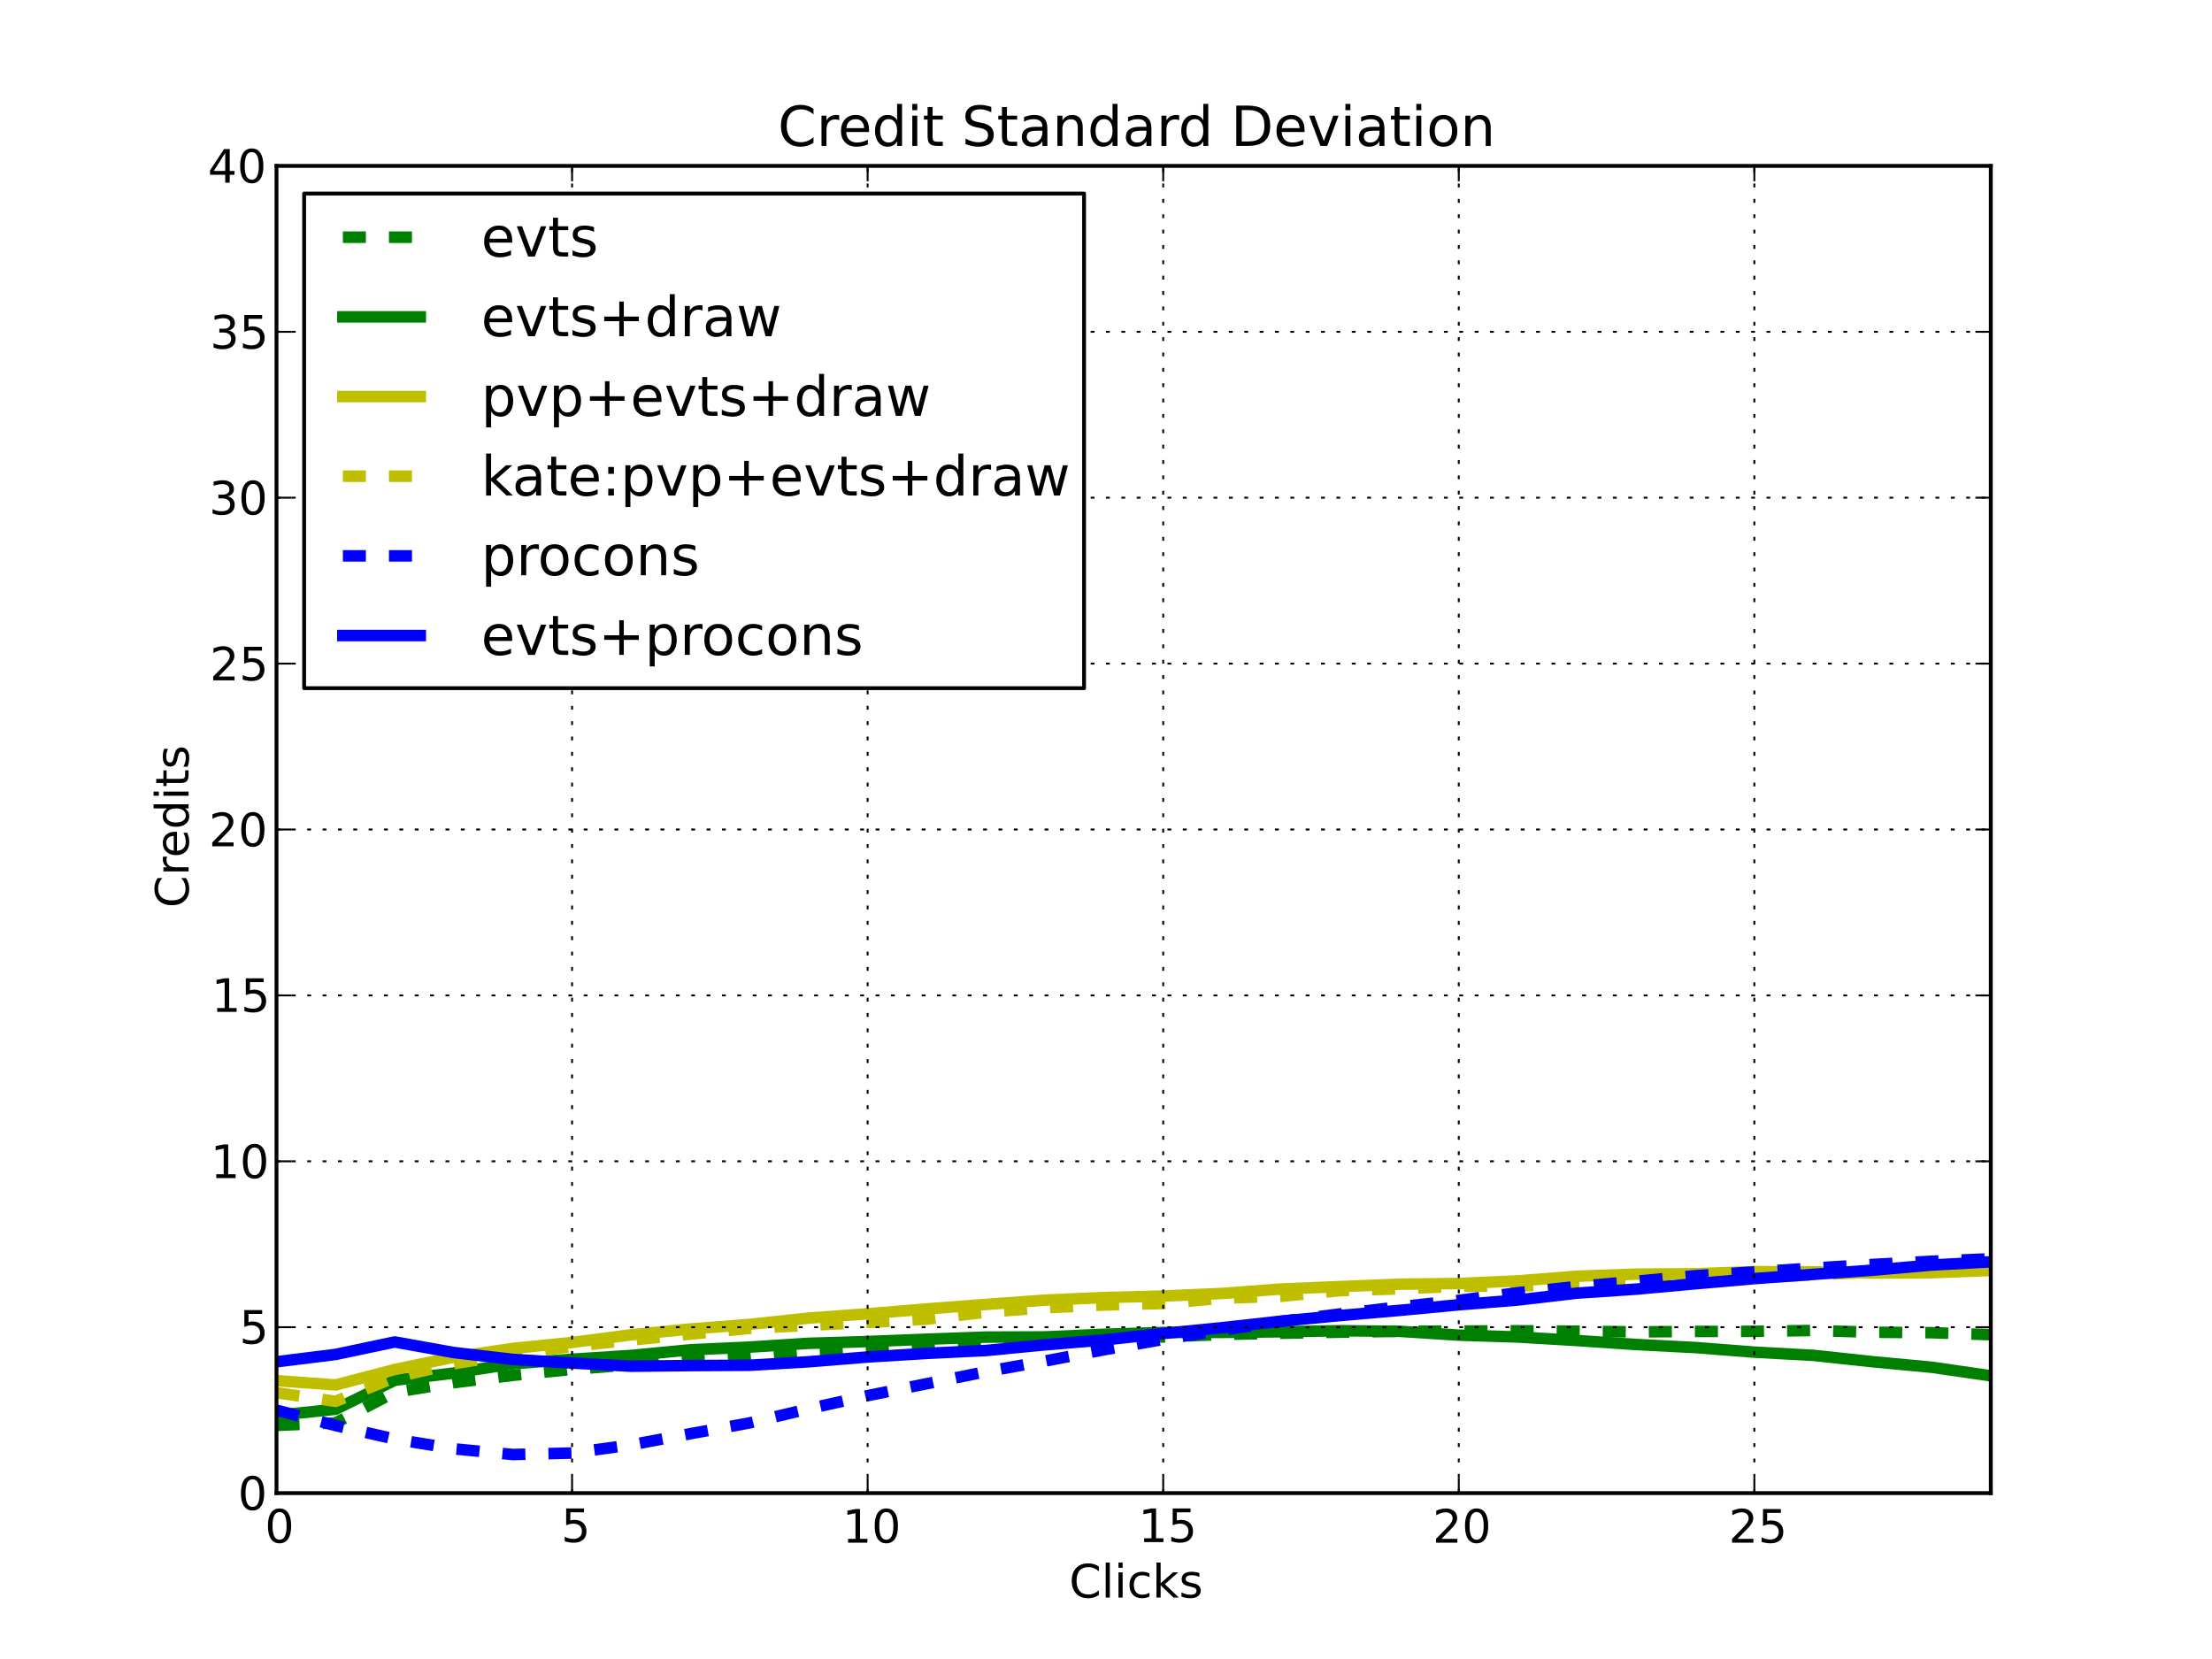 <?xml version="1.0" standalone="no"?>
<!DOCTYPE svg PUBLIC "-//W3C//DTD SVG 1.1//EN"
  "http://www.w3.org/Graphics/SVG/1.1/DTD/svg11.dtd">
<!-- Created with matplotlib (http://matplotlib.sourceforge.net/) -->
<svg width="576pt" height="432pt" viewBox="0 0 576 432"
   xmlns="http://www.w3.org/2000/svg"
   xmlns:xlink="http://www.w3.org/1999/xlink"
   version="1.1"
   id="svg1">
<rect x="0" y="0" width="576" height="432" fill="#333333" stroke="none"/>
<g id="figure1">
<g id="patch1">
<path style="fill: #ffffff; stroke: #ffffff; stroke-width: 1; stroke-linejoin: round; stroke-linecap: square;  opacity: 1"  d="M0 432L576 432L576 0
L0 0L0 432"/>
</g>
<g id="axes1">
<g id="patch2">
<path style="fill: #ffffff; opacity: 1"  d="M72 388.8L518.4 388.8L518.4 43.2
L72 43.2L72 388.8"/>
</g>
<g id="line2d1">
<defs>
  <clipPath id="p50431ccdcb28178602d99d9270004dde">
<rect x="72" y="43.2" width="446.4" height="345.6"/>
  </clipPath>
</defs><path style="fill: none; stroke: #008000; stroke-width: 3; stroke-linejoin: round; stroke-linecap: butt; stroke-dasharray: 6,6; stroke-dashoffset: 0; opacity: 1" clip-path="url(#p50431ccdcb28178602d99d9270004dde)" d="M72 371.172L87.393 370.523L102.786 362.531
L118.179 360.044L133.572 358.138L148.966 356.578
L164.359 355.372L179.752 354.406L195.145 353.286
L210.538 351.946L225.931 351.181L241.324 350.546
L256.717 349.498L272.11 348.877L287.503 348.305
L302.897 348.14L318.29 347.492L333.683 347.178
L349.076 346.898L364.469 346.678L379.862 346.601
L395.255 346.531L410.648 346.639L426.041 346.819
L441.434 346.706L456.828 346.673L472.221 346.456
L487.614 346.914L503.007 347.029L518.4 347.552"/>
</g>
<g id="line2d2">
<path style="fill: none; stroke: #008000; stroke-width: 3; stroke-linejoin: round; stroke-linecap: square;  opacity: 1" clip-path="url(#p50431ccdcb28178602d99d9270004dde)" d="M72 368.555L87.393 366.961L102.786 359.418
L118.179 357.534L133.572 355.12L148.966 353.943
L164.359 352.952L179.752 351.487L195.145 350.787
L210.538 349.797L225.931 349.336L241.324 348.722
L256.717 348.182L272.11 348.127L287.503 347.44
L302.897 346.975L318.29 346.955L333.683 346.789
L349.076 346.514L364.469 346.676L379.862 347.665
L395.255 348.152L410.648 349.067L426.041 350.105
L441.434 350.898L456.828 352.094L472.221 352.936
L487.614 354.589L503.007 356.027L518.4 358.259"/>
</g>
<g id="line2d3">
<path style="fill: none; stroke: #bfbf00; stroke-width: 3; stroke-linejoin: round; stroke-linecap: square;  opacity: 1" clip-path="url(#p50431ccdcb28178602d99d9270004dde)" d="M72 359.519L87.393 360.635L102.786 356.611
L118.179 353.4L133.572 351.109L148.966 349.57
L164.359 347.576L179.752 346.065L195.145 344.872
L210.538 343.233L225.931 342.106L241.324 340.843
L256.717 339.668L272.11 338.552L287.503 337.877
L302.897 337.48L318.29 336.809L333.683 335.647
L349.076 335.017L364.469 334.402L379.862 334.219
L395.255 333.54L410.648 332.323L426.041 331.779
L441.434 331.679L456.828 331.134L472.221 331.188
L487.614 331.5L503.007 331.406L518.4 330.828"/>
</g>
<g id="line2d4">
<path style="fill: none; stroke: #bfbf00; stroke-width: 3; stroke-linejoin: round; stroke-linecap: butt; stroke-dasharray: 6,6; stroke-dashoffset: 0; opacity: 1" clip-path="url(#p50431ccdcb28178602d99d9270004dde)" d="M72 362.662L87.393 364.905L102.786 358.669
L118.179 355.099L133.572 352.657L148.966 350.596
L164.359 348.96L179.752 347.412L195.145 345.906
L210.538 345.11L225.931 344.356L241.324 343.511
L256.717 341.682L272.11 340.546L287.503 339.824
L302.897 339.424L318.29 338.054L333.683 337.546
L349.076 336.077L364.469 335.607L379.862 334.928
L395.255 334.892L410.648 334.376L426.041 334.345
L441.434 333.457L456.828 332.834L472.221 331.952
L487.614 331.305L503.007 331.006L518.4 330.219"/>
</g>
<g id="line2d5">
<path style="fill: none; stroke: #0000ff; stroke-width: 3; stroke-linejoin: round; stroke-linecap: butt; stroke-dasharray: 6,6; stroke-dashoffset: 0; opacity: 1" clip-path="url(#p50431ccdcb28178602d99d9270004dde)" d="M72 367.203L87.393 371.202L102.786 374.726
L118.179 377.266L133.572 378.755L148.966 378.364
L164.359 376.234L179.752 373.341L195.145 370.534
L210.538 366.849L225.931 363.424L241.324 360.31
L256.717 357.179L272.11 354.41L287.503 351.468
L302.897 348.787L318.29 346.339L333.683 344.08
L349.076 342.125L364.469 340.298L379.862 338.604
L395.255 336.625L410.648 335.004L426.041 333.641
L441.434 332.197L456.828 331.205L472.221 330.193
L487.614 329.266L503.007 328.428L518.4 327.779"/>
</g>
<g id="line2d6">
<path style="fill: none; stroke: #0000ff; stroke-width: 3; stroke-linejoin: round; stroke-linecap: square;  opacity: 1" clip-path="url(#p50431ccdcb28178602d99d9270004dde)" d="M72 354.609L87.393 352.691L102.786 349.443
L118.179 352.203L133.572 353.983L148.966 354.941
L164.359 355.758L179.752 355.595L195.145 355.51
L210.538 354.611L225.931 353.359L241.324 352.419
L256.717 351.669L272.11 350.19L287.503 348.915
L302.897 347.236L318.29 345.724L333.683 344.012
L349.076 342.546L364.469 341.216L379.862 339.762
L395.255 338.521L410.648 336.723L426.041 335.69
L441.434 334.287L456.828 332.95L472.221 331.839
L487.614 330.754L503.007 329.414L518.4 328.574"/>
</g>
<g id="matplotlib.axis1">
<g id="xtick1">
<g id="line2d7">
<path style="fill: none; stroke: #000000; stroke-width: 0.5; stroke-linejoin: round; stroke-linecap: butt; stroke-dasharray: 1,3; stroke-dashoffset: 0; opacity: 1" clip-path="url(#p50431ccdcb28178602d99d9270004dde)" d="M72 388.8L72 43.2"/>
</g>
<g id="line2d8">
<defs><path id="m30e32995789d870ad79a2e54c91cf9c6" d="M0 0L0 -4"/></defs>
<g ><use style="fill: none; stroke: #000000; stroke-width: 0.5; stroke-linejoin: round; stroke-linecap: butt;  opacity: 1" xlink:href="#m30e32995789d870ad79a2e54c91cf9c6" x="72" y="388.8"/>
</g></g>
<g id="line2d9">
<defs><path id="m9281cae24120827b11d5ea8a7ad3e96b" d="M0 0L0 4"/></defs>
<g ><use style="fill: none; stroke: #000000; stroke-width: 0.5; stroke-linejoin: round; stroke-linecap: butt;  opacity: 1" xlink:href="#m9281cae24120827b11d5ea8a7ad3e96b" x="72" y="43.2"/>
</g></g>
<g id="text1">
<defs>
<path id="c_7a2040fe3b94fcd41d0a72c84e93b115" d="M31.781 -66.406q-7.609 0 -11.453 7.5q-3.828 7.484 -3.828 22.531q0 14.984 3.828 22.484q3.844 7.5 11.453 7.5q7.672 0 11.5 -7.5q3.844 -7.5 3.844 -22.484q0 -15.047 -3.844 -22.531q-3.828 -7.5 -11.5 -7.5M31.781 -74.219q12.266 0 18.734 9.703q6.469 9.688 6.469 28.141q0 18.406 -6.469 28.109q-6.469 9.688 -18.734 9.688q-12.25 0 -18.719 -9.688q-6.469 -9.703 -6.469 -28.109q0 -18.453 6.469 -28.141q6.469 -9.703 18.719 -9.703"/>
</defs>
<g style="fill: #000000; opacity: 1" transform="translate(68.977,401.706)scale(0.12)">
<use xlink:href="#c_7a2040fe3b94fcd41d0a72c84e93b115"/>
</g>
</g>
</g>
<g id="xtick2">
<g id="line2d10">
<path style="fill: none; stroke: #000000; stroke-width: 0.5; stroke-linejoin: round; stroke-linecap: butt; stroke-dasharray: 1,3; stroke-dashoffset: 0; opacity: 1" clip-path="url(#p50431ccdcb28178602d99d9270004dde)" d="M148.966 388.8L148.966 43.2"/>
</g>
<g id="line2d11">
<g ><use style="fill: none; stroke: #000000; stroke-width: 0.5; stroke-linejoin: round; stroke-linecap: butt;  opacity: 1" xlink:href="#m30e32995789d870ad79a2e54c91cf9c6" x="148.966" y="388.8"/>
</g></g>
<g id="line2d12">
<g ><use style="fill: none; stroke: #000000; stroke-width: 0.5; stroke-linejoin: round; stroke-linecap: butt;  opacity: 1" xlink:href="#m9281cae24120827b11d5ea8a7ad3e96b" x="148.966" y="43.2"/>
</g></g>
<g id="text2">
<defs>
<path id="c_1260a2df50f305f3db244e29828f968e" d="M10.797 -72.906l38.719 0l0 8.312l-29.688 0l0 17.859q2.141 -0.734 4.281 -1.094q2.156 -0.359 4.312 -0.359q12.203 0 19.328 6.688q7.141 6.688 7.141 18.109q0 11.766 -7.328 18.297q-7.328 6.516 -20.656 6.516q-4.594 0 -9.359 -0.781q-4.75 -0.781 -9.828 -2.344l0 -9.922q4.391 2.391 9.078 3.562q4.688 1.172 9.906 1.172q8.453 0 13.375 -4.438q4.938 -4.438 4.938 -12.062q0 -7.609 -4.938 -12.047q-4.922 -4.453 -13.375 -4.453q-3.953 0 -7.891 0.875q-3.922 0.875 -8.016 2.734z"/>
</defs>
<g style="fill: #000000; opacity: 1" transform="translate(146.13,401.55)scale(0.12)">
<use xlink:href="#c_1260a2df50f305f3db244e29828f968e"/>
</g>
</g>
</g>
<g id="xtick3">
<g id="line2d13">
<path style="fill: none; stroke: #000000; stroke-width: 0.5; stroke-linejoin: round; stroke-linecap: butt; stroke-dasharray: 1,3; stroke-dashoffset: 0; opacity: 1" clip-path="url(#p50431ccdcb28178602d99d9270004dde)" d="M225.931 388.8L225.931 43.2"/>
</g>
<g id="line2d14">
<g ><use style="fill: none; stroke: #000000; stroke-width: 0.5; stroke-linejoin: round; stroke-linecap: butt;  opacity: 1" xlink:href="#m30e32995789d870ad79a2e54c91cf9c6" x="225.931" y="388.8"/>
</g></g>
<g id="line2d15">
<g ><use style="fill: none; stroke: #000000; stroke-width: 0.5; stroke-linejoin: round; stroke-linecap: butt;  opacity: 1" xlink:href="#m9281cae24120827b11d5ea8a7ad3e96b" x="225.931" y="43.2"/>
</g></g>
<g id="text3">
<defs>
<path id="c_42baa63129a918535c52adb20d687ea7" d="M12.406 -8.297l16.109 0l0 -55.625l-17.531 3.516l0 -8.984l17.438 -3.516l9.859 0l0 64.609l16.109 0l0 8.297l-41.984 0z"/>
</defs>
<g style="fill: #000000; opacity: 1" transform="translate(219.345,401.706)scale(0.12)">
<use xlink:href="#c_42baa63129a918535c52adb20d687ea7"/>
<use xlink:href="#c_7a2040fe3b94fcd41d0a72c84e93b115" x="63.623"/>
</g>
</g>
</g>
<g id="xtick4">
<g id="line2d16">
<path style="fill: none; stroke: #000000; stroke-width: 0.5; stroke-linejoin: round; stroke-linecap: butt; stroke-dasharray: 1,3; stroke-dashoffset: 0; opacity: 1" clip-path="url(#p50431ccdcb28178602d99d9270004dde)" d="M302.897 388.8L302.897 43.2"/>
</g>
<g id="line2d17">
<g ><use style="fill: none; stroke: #000000; stroke-width: 0.5; stroke-linejoin: round; stroke-linecap: butt;  opacity: 1" xlink:href="#m30e32995789d870ad79a2e54c91cf9c6" x="302.897" y="388.8"/>
</g></g>
<g id="line2d18">
<g ><use style="fill: none; stroke: #000000; stroke-width: 0.5; stroke-linejoin: round; stroke-linecap: butt;  opacity: 1" xlink:href="#m9281cae24120827b11d5ea8a7ad3e96b" x="302.897" y="43.2"/>
</g></g>
<g id="text4">
<g style="fill: #000000; opacity: 1" transform="translate(296.436,401.55)scale(0.12)">
<use xlink:href="#c_42baa63129a918535c52adb20d687ea7"/>
<use xlink:href="#c_1260a2df50f305f3db244e29828f968e" x="63.623"/>
</g>
</g>
</g>
<g id="xtick5">
<g id="line2d19">
<path style="fill: none; stroke: #000000; stroke-width: 0.5; stroke-linejoin: round; stroke-linecap: butt; stroke-dasharray: 1,3; stroke-dashoffset: 0; opacity: 1" clip-path="url(#p50431ccdcb28178602d99d9270004dde)" d="M379.862 388.8L379.862 43.2"/>
</g>
<g id="line2d20">
<g ><use style="fill: none; stroke: #000000; stroke-width: 0.5; stroke-linejoin: round; stroke-linecap: butt;  opacity: 1" xlink:href="#m30e32995789d870ad79a2e54c91cf9c6" x="379.862" y="388.8"/>
</g></g>
<g id="line2d21">
<g ><use style="fill: none; stroke: #000000; stroke-width: 0.5; stroke-linejoin: round; stroke-linecap: butt;  opacity: 1" xlink:href="#m9281cae24120827b11d5ea8a7ad3e96b" x="379.862" y="43.2"/>
</g></g>
<g id="text5">
<defs>
<path id="c_ed3f3ed3ebfbd18bcb9c012009a68ad1" d="M19.188 -8.297l34.422 0l0 8.297l-46.281 0l0 -8.297q5.609 -5.812 15.297 -15.594q9.703 -9.797 12.188 -12.641q4.734 -5.312 6.609 -9q1.891 -3.688 1.891 -7.25q0 -5.812 -4.078 -9.469q-4.078 -3.672 -10.625 -3.672q-4.641 0 -9.797 1.609q-5.141 1.609 -11 4.891l0 -9.969q5.953 -2.391 11.125 -3.609q5.188 -1.219 9.484 -1.219q11.328 0 18.062 5.672q6.734 5.656 6.734 15.125q0 4.5 -1.688 8.531q-1.672 4.016 -6.125 9.484q-1.219 1.422 -7.766 8.188q-6.531 6.766 -18.453 18.922"/>
</defs>
<g style="fill: #000000; opacity: 1" transform="translate(373.057,401.706)scale(0.12)">
<use xlink:href="#c_ed3f3ed3ebfbd18bcb9c012009a68ad1"/>
<use xlink:href="#c_7a2040fe3b94fcd41d0a72c84e93b115" x="63.623"/>
</g>
</g>
</g>
<g id="xtick6">
<g id="line2d22">
<path style="fill: none; stroke: #000000; stroke-width: 0.5; stroke-linejoin: round; stroke-linecap: butt; stroke-dasharray: 1,3; stroke-dashoffset: 0; opacity: 1" clip-path="url(#p50431ccdcb28178602d99d9270004dde)" d="M456.828 388.8L456.828 43.2"/>
</g>
<g id="line2d23">
<g ><use style="fill: none; stroke: #000000; stroke-width: 0.5; stroke-linejoin: round; stroke-linecap: butt;  opacity: 1" xlink:href="#m30e32995789d870ad79a2e54c91cf9c6" x="456.828" y="388.8"/>
</g></g>
<g id="line2d24">
<g ><use style="fill: none; stroke: #000000; stroke-width: 0.5; stroke-linejoin: round; stroke-linecap: butt;  opacity: 1" xlink:href="#m9281cae24120827b11d5ea8a7ad3e96b" x="456.828" y="43.2"/>
</g></g>
<g id="text6">
<g style="fill: #000000; opacity: 1" transform="translate(450.148,401.706)scale(0.12)">
<use xlink:href="#c_ed3f3ed3ebfbd18bcb9c012009a68ad1"/>
<use xlink:href="#c_1260a2df50f305f3db244e29828f968e" x="63.623"/>
</g>
</g>
</g>
<g id="text7">
<defs>
<path id="c_a469f8ee191679fe73f3b765bd271597" d="M64.406 -67.281l0 10.391q-4.984 -4.641 -10.625 -6.922q-5.641 -2.297 -11.984 -2.297q-12.5 0 -19.141 7.641q-6.641 7.641 -6.641 22.094q0 14.406 6.641 22.047q6.641 7.641 19.141 7.641q6.344 0 11.984 -2.297q5.641 -2.297 10.625 -6.938l0 10.312q-5.172 3.516 -10.969 5.281q-5.781 1.75 -12.219 1.75q-16.562 0 -26.094 -10.125q-9.516 -10.141 -9.516 -27.672q0 -17.578 9.516 -27.703q9.531 -10.141 26.094 -10.141q6.531 0 12.312 1.734q5.797 1.734 10.875 5.203"/>
<path id="c_5099edb83619131346ae654950954dea" d="M9.422 -75.984l8.984 0l0 75.984l-8.984 0z"/>
<path id="c_6a63bda47b2f3da1cec6aadd80692cfe" d="M9.422 -54.688l8.984 0l0 54.688l-8.984 0zM9.422 -75.984l8.984 0l0 11.391l-8.984 0z"/>
<path id="c_d650c37394b681142a10dfc54356d478" d="M48.781 -52.594l0 8.406q-3.812 -2.109 -7.641 -3.156q-3.828 -1.047 -7.734 -1.047q-8.75 0 -13.594 5.547q-4.828 5.531 -4.828 15.547q0 10.016 4.828 15.562q4.844 5.531 13.594 5.531q3.906 0 7.734 -1.047q3.828 -1.047 7.641 -3.156l0 8.312q-3.766 1.75 -7.797 2.625q-4.016 0.891 -8.562 0.891q-12.359 0 -19.641 -7.766q-7.266 -7.766 -7.266 -20.953q0 -13.375 7.344 -21.031q7.359 -7.672 20.156 -7.672q4.141 0 8.094 0.859q3.953 0.844 7.672 2.547"/>
<path id="c_dcb78ab3124be785176d70a27dde1356" d="M9.078 -75.984l9.031 0l0 44.875l26.812 -23.578l11.469 0l-29 25.578l30.234 29.109l-11.719 0l-27.797 -26.703l0 26.703l-9.031 0z"/>
<path id="c_8e0810ad13fe20a2a87a2619799b154d" d="M44.281 -53.078l0 8.5q-3.797 -1.953 -7.906 -2.922q-4.094 -0.984 -8.5 -0.984q-6.688 0 -10.031 2.047q-3.344 2.047 -3.344 6.156q0 3.125 2.391 4.906q2.391 1.781 9.625 3.391l3.078 0.688q9.562 2.047 13.594 5.781q4.031 3.734 4.031 10.422q0 7.625 -6.031 12.078q-6.031 4.438 -16.578 4.438q-4.391 0 -9.156 -0.859q-4.766 -0.859 -10.031 -2.562l0 -9.281q4.984 2.594 9.812 3.891q4.828 1.281 9.578 1.281q6.344 0 9.75 -2.172q3.422 -2.172 3.422 -6.125q0 -3.656 -2.469 -5.609q-2.453 -1.953 -10.812 -3.766l-3.125 -0.734q-8.344 -1.75 -12.062 -5.391q-3.703 -3.641 -3.703 -9.984q0 -7.719 5.469 -11.906q5.469 -4.203 15.531 -4.203q4.969 0 9.359 0.734q4.406 0.719 8.109 2.188"/>
</defs>
<g style="fill: #000000; opacity: 1" transform="translate(278.411,416.003)scale(0.12)">
<use xlink:href="#c_a469f8ee191679fe73f3b765bd271597"/>
<use xlink:href="#c_5099edb83619131346ae654950954dea" x="69.824"/>
<use xlink:href="#c_6a63bda47b2f3da1cec6aadd80692cfe" x="97.607"/>
<use xlink:href="#c_d650c37394b681142a10dfc54356d478" x="125.391"/>
<use xlink:href="#c_dcb78ab3124be785176d70a27dde1356" x="180.371"/>
<use xlink:href="#c_8e0810ad13fe20a2a87a2619799b154d" x="238.281"/>
</g>
</g>
</g>
<g id="matplotlib.axis2">
<g id="ytick1">
<g id="line2d25">
<path style="fill: none; stroke: #000000; stroke-width: 0.5; stroke-linejoin: round; stroke-linecap: butt; stroke-dasharray: 1,3; stroke-dashoffset: 0; opacity: 1" clip-path="url(#p50431ccdcb28178602d99d9270004dde)" d="M72 388.8L518.4 388.8"/>
</g>
<g id="line2d26">
<defs><path id="m3400efa6b1638b3fea9e19e898273957" d="M0 0L4 0"/></defs>
<g ><use style="fill: none; stroke: #000000; stroke-width: 0.5; stroke-linejoin: round; stroke-linecap: butt;  opacity: 1" xlink:href="#m3400efa6b1638b3fea9e19e898273957" x="72" y="388.8"/>
</g></g>
<g id="line2d27">
<defs><path id="m20b58b2501143cb5e0a5e8f1ef6f1643" d="M0 0L-4 0"/></defs>
<g ><use style="fill: none; stroke: #000000; stroke-width: 0.5; stroke-linejoin: round; stroke-linecap: butt;  opacity: 1" xlink:href="#m20b58b2501143cb5e0a5e8f1ef6f1643" x="518.4" y="388.8"/>
</g></g>
<g id="text8">
<g style="fill: #000000; opacity: 1" transform="translate(61.953,393.167)scale(0.12)">
<use xlink:href="#c_7a2040fe3b94fcd41d0a72c84e93b115"/>
</g>
</g>
</g>
<g id="ytick2">
<g id="line2d28">
<path style="fill: none; stroke: #000000; stroke-width: 0.5; stroke-linejoin: round; stroke-linecap: butt; stroke-dasharray: 1,3; stroke-dashoffset: 0; opacity: 1" clip-path="url(#p50431ccdcb28178602d99d9270004dde)" d="M72 345.6L518.4 345.6"/>
</g>
<g id="line2d29">
<g ><use style="fill: none; stroke: #000000; stroke-width: 0.5; stroke-linejoin: round; stroke-linecap: butt;  opacity: 1" xlink:href="#m3400efa6b1638b3fea9e19e898273957" x="72" y="345.6"/>
</g></g>
<g id="line2d30">
<g ><use style="fill: none; stroke: #000000; stroke-width: 0.5; stroke-linejoin: round; stroke-linecap: butt;  opacity: 1" xlink:href="#m20b58b2501143cb5e0a5e8f1ef6f1643" x="518.4" y="345.6"/>
</g></g>
<g id="text9">
<g style="fill: #000000; opacity: 1" transform="translate(62.328,349.889)scale(0.12)">
<use xlink:href="#c_1260a2df50f305f3db244e29828f968e"/>
</g>
</g>
</g>
<g id="ytick3">
<g id="line2d31">
<path style="fill: none; stroke: #000000; stroke-width: 0.5; stroke-linejoin: round; stroke-linecap: butt; stroke-dasharray: 1,3; stroke-dashoffset: 0; opacity: 1" clip-path="url(#p50431ccdcb28178602d99d9270004dde)" d="M72 302.4L518.4 302.4"/>
</g>
<g id="line2d32">
<g ><use style="fill: none; stroke: #000000; stroke-width: 0.5; stroke-linejoin: round; stroke-linecap: butt;  opacity: 1" xlink:href="#m3400efa6b1638b3fea9e19e898273957" x="72" y="302.4"/>
</g></g>
<g id="line2d33">
<g ><use style="fill: none; stroke: #000000; stroke-width: 0.5; stroke-linejoin: round; stroke-linecap: butt;  opacity: 1" xlink:href="#m20b58b2501143cb5e0a5e8f1ef6f1643" x="518.4" y="302.4"/>
</g></g>
<g id="text10">
<g style="fill: #000000; opacity: 1" transform="translate(54.828,306.767)scale(0.12)">
<use xlink:href="#c_42baa63129a918535c52adb20d687ea7"/>
<use xlink:href="#c_7a2040fe3b94fcd41d0a72c84e93b115" x="63.623"/>
</g>
</g>
</g>
<g id="ytick4">
<g id="line2d34">
<path style="fill: none; stroke: #000000; stroke-width: 0.5; stroke-linejoin: round; stroke-linecap: butt; stroke-dasharray: 1,3; stroke-dashoffset: 0; opacity: 1" clip-path="url(#p50431ccdcb28178602d99d9270004dde)" d="M72 259.2L518.4 259.2"/>
</g>
<g id="line2d35">
<g ><use style="fill: none; stroke: #000000; stroke-width: 0.5; stroke-linejoin: round; stroke-linecap: butt;  opacity: 1" xlink:href="#m3400efa6b1638b3fea9e19e898273957" x="72" y="259.2"/>
</g></g>
<g id="line2d36">
<g ><use style="fill: none; stroke: #000000; stroke-width: 0.5; stroke-linejoin: round; stroke-linecap: butt;  opacity: 1" xlink:href="#m20b58b2501143cb5e0a5e8f1ef6f1643" x="518.4" y="259.2"/>
</g></g>
<g id="text11">
<g style="fill: #000000; opacity: 1" transform="translate(55.078,263.489)scale(0.12)">
<use xlink:href="#c_42baa63129a918535c52adb20d687ea7"/>
<use xlink:href="#c_1260a2df50f305f3db244e29828f968e" x="63.623"/>
</g>
</g>
</g>
<g id="ytick5">
<g id="line2d37">
<path style="fill: none; stroke: #000000; stroke-width: 0.5; stroke-linejoin: round; stroke-linecap: butt; stroke-dasharray: 1,3; stroke-dashoffset: 0; opacity: 1" clip-path="url(#p50431ccdcb28178602d99d9270004dde)" d="M72 216L518.4 216"/>
</g>
<g id="line2d38">
<g ><use style="fill: none; stroke: #000000; stroke-width: 0.5; stroke-linejoin: round; stroke-linecap: butt;  opacity: 1" xlink:href="#m3400efa6b1638b3fea9e19e898273957" x="72" y="216"/>
</g></g>
<g id="line2d39">
<g ><use style="fill: none; stroke: #000000; stroke-width: 0.5; stroke-linejoin: round; stroke-linecap: butt;  opacity: 1" xlink:href="#m20b58b2501143cb5e0a5e8f1ef6f1643" x="518.4" y="216"/>
</g></g>
<g id="text12">
<g style="fill: #000000; opacity: 1" transform="translate(54.391,220.367)scale(0.12)">
<use xlink:href="#c_ed3f3ed3ebfbd18bcb9c012009a68ad1"/>
<use xlink:href="#c_7a2040fe3b94fcd41d0a72c84e93b115" x="63.623"/>
</g>
</g>
</g>
<g id="ytick6">
<g id="line2d40">
<path style="fill: none; stroke: #000000; stroke-width: 0.5; stroke-linejoin: round; stroke-linecap: butt; stroke-dasharray: 1,3; stroke-dashoffset: 0; opacity: 1" clip-path="url(#p50431ccdcb28178602d99d9270004dde)" d="M72 172.8L518.4 172.8"/>
</g>
<g id="line2d41">
<g ><use style="fill: none; stroke: #000000; stroke-width: 0.5; stroke-linejoin: round; stroke-linecap: butt;  opacity: 1" xlink:href="#m3400efa6b1638b3fea9e19e898273957" x="72" y="172.8"/>
</g></g>
<g id="line2d42">
<g ><use style="fill: none; stroke: #000000; stroke-width: 0.5; stroke-linejoin: round; stroke-linecap: butt;  opacity: 1" xlink:href="#m20b58b2501143cb5e0a5e8f1ef6f1643" x="518.4" y="172.8"/>
</g></g>
<g id="text13">
<g style="fill: #000000; opacity: 1" transform="translate(54.641,177.167)scale(0.12)">
<use xlink:href="#c_ed3f3ed3ebfbd18bcb9c012009a68ad1"/>
<use xlink:href="#c_1260a2df50f305f3db244e29828f968e" x="63.623"/>
</g>
</g>
</g>
<g id="ytick7">
<g id="line2d43">
<path style="fill: none; stroke: #000000; stroke-width: 0.5; stroke-linejoin: round; stroke-linecap: butt; stroke-dasharray: 1,3; stroke-dashoffset: 0; opacity: 1" clip-path="url(#p50431ccdcb28178602d99d9270004dde)" d="M72 129.6L518.4 129.6"/>
</g>
<g id="line2d44">
<g ><use style="fill: none; stroke: #000000; stroke-width: 0.5; stroke-linejoin: round; stroke-linecap: butt;  opacity: 1" xlink:href="#m3400efa6b1638b3fea9e19e898273957" x="72" y="129.6"/>
</g></g>
<g id="line2d45">
<g ><use style="fill: none; stroke: #000000; stroke-width: 0.5; stroke-linejoin: round; stroke-linecap: butt;  opacity: 1" xlink:href="#m20b58b2501143cb5e0a5e8f1ef6f1643" x="518.4" y="129.6"/>
</g></g>
<g id="text14">
<defs>
<path id="c_3dcfa38a02242cb63ec6726c6e70be7a" d="M40.578 -39.312q7.078 1.516 11.047 6.312q3.984 4.781 3.984 11.812q0 10.781 -7.422 16.703q-7.422 5.906 -21.094 5.906q-4.578 0 -9.438 -0.906q-4.859 -0.906 -10.031 -2.719l0 -9.516q4.094 2.391 8.969 3.609q4.891 1.219 10.219 1.219q9.266 0 14.125 -3.656q4.859 -3.656 4.859 -10.641q0 -6.453 -4.516 -10.078q-4.516 -3.641 -12.562 -3.641l-8.5 0l0 -8.109l8.891 0q7.266 0 11.125 -2.906q3.859 -2.906 3.859 -8.375q0 -5.609 -3.984 -8.609q-3.969 -3.016 -11.391 -3.016q-4.062 0 -8.703 0.891q-4.641 0.875 -10.203 2.719l0 -8.781q5.625 -1.562 10.531 -2.344q4.906 -0.781 9.25 -0.781q11.234 0 17.766 5.109q6.547 5.094 6.547 13.781q0 6.062 -3.469 10.234q-3.469 4.172 -9.859 5.781"/>
</defs>
<g style="fill: #000000; opacity: 1" transform="translate(54.438,133.967)scale(0.12)">
<use xlink:href="#c_3dcfa38a02242cb63ec6726c6e70be7a"/>
<use xlink:href="#c_7a2040fe3b94fcd41d0a72c84e93b115" x="63.623"/>
</g>
</g>
</g>
<g id="ytick8">
<g id="line2d46">
<path style="fill: none; stroke: #000000; stroke-width: 0.5; stroke-linejoin: round; stroke-linecap: butt; stroke-dasharray: 1,3; stroke-dashoffset: 0; opacity: 1" clip-path="url(#p50431ccdcb28178602d99d9270004dde)" d="M72 86.4L518.4 86.4"/>
</g>
<g id="line2d47">
<g ><use style="fill: none; stroke: #000000; stroke-width: 0.5; stroke-linejoin: round; stroke-linecap: butt;  opacity: 1" xlink:href="#m3400efa6b1638b3fea9e19e898273957" x="72" y="86.4"/>
</g></g>
<g id="line2d48">
<g ><use style="fill: none; stroke: #000000; stroke-width: 0.5; stroke-linejoin: round; stroke-linecap: butt;  opacity: 1" xlink:href="#m20b58b2501143cb5e0a5e8f1ef6f1643" x="518.4" y="86.4"/>
</g></g>
<g id="text15">
<g style="fill: #000000; opacity: 1" transform="translate(54.688,90.767)scale(0.12)">
<use xlink:href="#c_3dcfa38a02242cb63ec6726c6e70be7a"/>
<use xlink:href="#c_1260a2df50f305f3db244e29828f968e" x="63.623"/>
</g>
</g>
</g>
<g id="ytick9">
<g id="line2d49">
<path style="fill: none; stroke: #000000; stroke-width: 0.5; stroke-linejoin: round; stroke-linecap: butt; stroke-dasharray: 1,3; stroke-dashoffset: 0; opacity: 1" clip-path="url(#p50431ccdcb28178602d99d9270004dde)" d="M72 43.2L518.4 43.2"/>
</g>
<g id="line2d50">
<g ><use style="fill: none; stroke: #000000; stroke-width: 0.5; stroke-linejoin: round; stroke-linecap: butt;  opacity: 1" xlink:href="#m3400efa6b1638b3fea9e19e898273957" x="72" y="43.2"/>
</g></g>
<g id="line2d51">
<g ><use style="fill: none; stroke: #000000; stroke-width: 0.5; stroke-linejoin: round; stroke-linecap: butt;  opacity: 1" xlink:href="#m20b58b2501143cb5e0a5e8f1ef6f1643" x="518.4" y="43.2"/>
</g></g>
<g id="text16">
<defs>
<path id="c_a0416418d96557a09b8c1332d34883ba" d="M37.797 -64.312l-24.906 38.922l24.906 0zM35.203 -72.906l12.406 0l0 47.516l10.406 0l0 8.203l-10.406 0l0 17.188l-9.812 0l0 -17.188l-32.906 0l0 -9.516z"/>
</defs>
<g style="fill: #000000; opacity: 1" transform="translate(54.109,47.567)scale(0.12)">
<use xlink:href="#c_a0416418d96557a09b8c1332d34883ba"/>
<use xlink:href="#c_7a2040fe3b94fcd41d0a72c84e93b115" x="63.623"/>
</g>
</g>
</g>
<g id="text17">
<defs>
<path id="c_6ec8d5749226675394676a5d2a3b468b" d="M41.109 -46.297q-1.516 -0.875 -3.297 -1.281q-1.781 -0.422 -3.922 -0.422q-7.625 0 -11.703 4.953q-4.078 4.953 -4.078 14.234l0 28.812l-9.031 0l0 -54.688l9.031 0l0 8.5q2.844 -4.984 7.375 -7.391q4.547 -2.422 11.047 -2.422q0.922 0 2.047 0.125q1.125 0.109 2.484 0.359z"/>
<path id="c_0bce5afba2dc6b9024b26277c38ad8e8" d="M56.203 -29.594l0 4.391l-41.312 0q0.594 9.281 5.594 14.141q5 4.859 13.938 4.859q5.172 0 10.031 -1.266q4.859 -1.266 9.656 -3.812l0 8.5q-4.844 2.047 -9.922 3.125q-5.078 1.078 -10.297 1.078q-13.094 0 -20.734 -7.609q-7.641 -7.625 -7.641 -20.625q0 -13.422 7.25 -21.297q7.25 -7.891 19.562 -7.891q11.031 0 17.453 7.109q6.422 7.094 6.422 19.297M47.219 -32.234q-0.094 -7.359 -4.125 -11.75q-4.031 -4.406 -10.672 -4.406q-7.516 0 -12.031 4.25q-4.516 4.25 -5.203 11.969z"/>
<path id="c_d821beae607506e87470f334d9ff47af" d="M45.406 -46.391l0 -29.594l8.984 0l0 75.984l-8.984 0l0 -8.203q-2.828 4.875 -7.156 7.25q-4.312 2.375 -10.375 2.375q-9.906 0 -16.141 -7.906q-6.219 -7.922 -6.219 -20.812q0 -12.891 6.219 -20.797q6.234 -7.906 16.141 -7.906q6.062 0 10.375 2.375q4.328 2.359 7.156 7.234M14.797 -27.297q0 9.906 4.078 15.547q4.078 5.641 11.203 5.641q7.125 0 11.219 -5.641q4.109 -5.641 4.109 -15.547q0 -9.906 -4.109 -15.547q-4.094 -5.641 -11.219 -5.641q-7.125 0 -11.203 5.641q-4.078 5.641 -4.078 15.547"/>
<path id="c_0f8c41144cfbf448378cb6fd1cc8e549" d="M18.312 -70.219l0 15.531l18.5 0l0 6.984l-18.5 0l0 29.688q0 6.688 1.828 8.594q1.828 1.906 7.453 1.906l9.219 0l0 7.516l-9.219 0q-10.406 0 -14.359 -3.875q-3.953 -3.891 -3.953 -14.141l0 -29.688l-6.594 0l0 -6.984l6.594 0l0 -15.531z"/>
</defs>
<g style="fill: #000000; opacity: 1" transform="translate(49.109,236.383)rotate(-90.0)scale(0.12)">
<use xlink:href="#c_a469f8ee191679fe73f3b765bd271597"/>
<use xlink:href="#c_6ec8d5749226675394676a5d2a3b468b" x="69.824"/>
<use xlink:href="#c_0bce5afba2dc6b9024b26277c38ad8e8" x="108.688"/>
<use xlink:href="#c_d821beae607506e87470f334d9ff47af" x="170.211"/>
<use xlink:href="#c_6a63bda47b2f3da1cec6aadd80692cfe" x="233.688"/>
<use xlink:href="#c_0f8c41144cfbf448378cb6fd1cc8e549" x="261.471"/>
<use xlink:href="#c_8e0810ad13fe20a2a87a2619799b154d" x="300.68"/>
</g>
</g>
</g>
<g id="patch3">
<path style="fill: none; stroke: #000000; stroke-width: 1; stroke-linejoin: round; stroke-linecap: square;  opacity: 1"  d="M72 43.2L518.4 43.2"/>
</g>
<g id="patch4">
<path style="fill: none; stroke: #000000; stroke-width: 1; stroke-linejoin: round; stroke-linecap: square;  opacity: 1"  d="M518.4 388.8L518.4 43.2"/>
</g>
<g id="patch5">
<path style="fill: none; stroke: #000000; stroke-width: 1; stroke-linejoin: round; stroke-linecap: square;  opacity: 1"  d="M72 388.8L518.4 388.8"/>
</g>
<g id="patch6">
<path style="fill: none; stroke: #000000; stroke-width: 1; stroke-linejoin: round; stroke-linecap: square;  opacity: 1"  d="M72 388.8L72 43.2"/>
</g>
<g id="text18">
<defs>
<path id="c_d41d8cd98f00b204e9800998ecf8427e" d=""/>
<path id="c_b672e4bee30772019085dff1098f516d" d="M53.516 -70.516l0 9.625q-5.609 -2.688 -10.594 -4q-4.984 -1.328 -9.625 -1.328q-8.047 0 -12.422 3.125q-4.375 3.125 -4.375 8.891q0 4.844 2.906 7.312q2.906 2.453 11.016 3.969l5.953 1.219q11.031 2.109 16.281 7.406q5.25 5.297 5.25 14.172q0 10.609 -7.109 16.078q-7.094 5.469 -20.812 5.469q-5.172 0 -11.016 -1.172q-5.828 -1.172 -12.078 -3.469l0 -10.156q6 3.359 11.766 5.078q5.766 1.703 11.328 1.703q8.438 0 13.031 -3.312q4.594 -3.328 4.594 -9.484q0 -5.359 -3.297 -8.391q-3.297 -3.031 -10.812 -4.547l-6.016 -1.172q-11.031 -2.188 -15.969 -6.875q-4.922 -4.688 -4.922 -13.047q0 -9.672 6.812 -15.234q6.812 -5.562 18.766 -5.562q5.141 0 10.453 0.938q5.328 0.922 10.891 2.766"/>
<path id="c_01d93a582460e35a7945ca50d148ffeb" d="M34.281 -27.484q-10.891 0 -15.094 2.484q-4.203 2.484 -4.203 8.5q0 4.781 3.156 7.594q3.156 2.797 8.562 2.797q7.484 0 12 -5.297q4.516 -5.297 4.516 -14.078l0 -2zM52.203 -31.203l0 31.203l-8.984 0l0 -8.297q-3.078 4.969 -7.672 7.344q-4.594 2.375 -11.234 2.375q-8.391 0 -13.359 -4.719q-4.953 -4.719 -4.953 -12.625q0 -9.219 6.172 -13.906q6.188 -4.688 18.438 -4.688l12.609 0l0 -0.891q0 -6.203 -4.078 -9.594q-4.078 -3.391 -11.453 -3.391q-4.688 0 -9.141 1.125q-4.438 1.125 -8.531 3.375l0 -8.312q4.922 -1.906 9.562 -2.844q4.641 -0.953 9.031 -0.953q11.875 0 17.734 6.156q5.859 6.141 5.859 18.641"/>
<path id="c_fe791a90f5471e2ab20a5ed41a7fa451" d="M54.891 -33.016l0 33.016l-8.984 0l0 -32.719q0 -7.766 -3.031 -11.609q-3.031 -3.859 -9.078 -3.859q-7.281 0 -11.484 4.641q-4.203 4.625 -4.203 12.641l0 30.906l-9.031 0l0 -54.688l9.031 0l0 8.5q3.234 -4.938 7.594 -7.375q4.375 -2.438 10.094 -2.438q9.422 0 14.25 5.828q4.844 5.828 4.844 17.156"/>
<path id="c_ff9441f72805bc441fcb0bfe0d774f13" d="M19.672 -64.797l0 56.688l11.922 0q15.094 0 22.094 -6.828q7 -6.844 7 -21.594q0 -14.641 -7 -21.453q-7 -6.812 -22.094 -6.812zM9.812 -72.906l20.266 0q21.188 0 31.094 8.812q9.922 8.812 9.922 27.562q0 18.859 -9.969 27.703q-9.953 8.828 -31.047 8.828l-20.266 0z"/>
<path id="c_c48ceabac27bf136feba2f4bf2716ab6" d="M2.984 -54.688l9.516 0l17.094 45.891l17.094 -45.891l9.516 0l-20.516 54.688l-12.203 0z"/>
<path id="c_f05dd90d41f04bb96ef1ca503cc2044b" d="M30.609 -48.391q-7.219 0 -11.422 5.641q-4.203 5.641 -4.203 15.453q0 9.812 4.172 15.453q4.188 5.641 11.453 5.641q7.188 0 11.375 -5.656q4.203 -5.672 4.203 -15.438q0 -9.719 -4.203 -15.406q-4.188 -5.688 -11.375 -5.688M30.609 -56q11.719 0 18.406 7.625q6.703 7.609 6.703 21.078q0 13.422 -6.703 21.078q-6.688 7.641 -18.406 7.641q-11.766 0 -18.438 -7.641q-6.656 -7.656 -6.656 -21.078q0 -13.469 6.656 -21.078q6.672 -7.625 18.438 -7.625"/>
</defs>
<g style="fill: #000000; opacity: 1" transform="translate(202.552,37.997)scale(0.144)">
<use xlink:href="#c_a469f8ee191679fe73f3b765bd271597"/>
<use xlink:href="#c_6ec8d5749226675394676a5d2a3b468b" x="69.824"/>
<use xlink:href="#c_0bce5afba2dc6b9024b26277c38ad8e8" x="108.688"/>
<use xlink:href="#c_d821beae607506e87470f334d9ff47af" x="170.211"/>
<use xlink:href="#c_6a63bda47b2f3da1cec6aadd80692cfe" x="233.688"/>
<use xlink:href="#c_0f8c41144cfbf448378cb6fd1cc8e549" x="261.471"/>
<use xlink:href="#c_d41d8cd98f00b204e9800998ecf8427e" x="300.68"/>
<use xlink:href="#c_b672e4bee30772019085dff1098f516d" x="332.467"/>
<use xlink:href="#c_0f8c41144cfbf448378cb6fd1cc8e549" x="395.943"/>
<use xlink:href="#c_01d93a582460e35a7945ca50d148ffeb" x="435.152"/>
<use xlink:href="#c_fe791a90f5471e2ab20a5ed41a7fa451" x="496.432"/>
<use xlink:href="#c_d821beae607506e87470f334d9ff47af" x="559.811"/>
<use xlink:href="#c_01d93a582460e35a7945ca50d148ffeb" x="623.287"/>
<use xlink:href="#c_6ec8d5749226675394676a5d2a3b468b" x="684.566"/>
<use xlink:href="#c_d821beae607506e87470f334d9ff47af" x="723.93"/>
<use xlink:href="#c_d41d8cd98f00b204e9800998ecf8427e" x="787.406"/>
<use xlink:href="#c_ff9441f72805bc441fcb0bfe0d774f13" x="819.193"/>
<use xlink:href="#c_0bce5afba2dc6b9024b26277c38ad8e8" x="896.195"/>
<use xlink:href="#c_c48ceabac27bf136feba2f4bf2716ab6" x="957.719"/>
<use xlink:href="#c_6a63bda47b2f3da1cec6aadd80692cfe" x="1016.898"/>
<use xlink:href="#c_01d93a582460e35a7945ca50d148ffeb" x="1044.682"/>
<use xlink:href="#c_0f8c41144cfbf448378cb6fd1cc8e549" x="1105.961"/>
<use xlink:href="#c_6a63bda47b2f3da1cec6aadd80692cfe" x="1145.17"/>
<use xlink:href="#c_f05dd90d41f04bb96ef1ca503cc2044b" x="1172.953"/>
<use xlink:href="#c_fe791a90f5471e2ab20a5ed41a7fa451" x="1234.135"/>
</g>
</g>
<g id="legend1">
<g id="patch7">
<path style="fill: #ffffff; stroke: #000000; stroke-width: 1; stroke-linejoin: round; stroke-linecap: square;  opacity: 1"  d="M79.2 179.201L282.29 179.201L282.29 50.4
L79.2 50.4L79.2 179.201z"/>
</g>
<g id="line2d52">
<path style="fill: none; stroke: #008000; stroke-width: 3; stroke-linejoin: round; stroke-linecap: butt; stroke-dasharray: 6,6; stroke-dashoffset: 0; opacity: 1"  d="M89.28 61.761L109.44 61.761"/>
</g>
<g id="line2d53">
</g>
<g id="text19">
<g style="fill: #000000; opacity: 1" transform="translate(125.28,66.801)scale(0.144)">
<use xlink:href="#c_0bce5afba2dc6b9024b26277c38ad8e8"/>
<use xlink:href="#c_c48ceabac27bf136feba2f4bf2716ab6" x="61.523"/>
<use xlink:href="#c_0f8c41144cfbf448378cb6fd1cc8e549" x="120.703"/>
<use xlink:href="#c_8e0810ad13fe20a2a87a2619799b154d" x="159.912"/>
</g>
</g>
<g id="line2d54">
<path style="fill: none; stroke: #008000; stroke-width: 3; stroke-linejoin: round; stroke-linecap: square;  opacity: 1"  d="M89.28 82.507L109.44 82.507"/>
</g>
<g id="line2d55">
</g>
<g id="text20">
<defs>
<path id="c_5190dbc1cdbe53cbdd605e1721869cb7" d="M46 -62.703l0 27.203l27.188 0l0 8.297l-27.188 0l0 27.203l-8.203 0l0 -27.203l-27.203 0l0 -8.297l27.203 0l0 -27.203z"/>
<path id="c_57adaa7083d7229075db8bc2c5b2febe" d="M4.203 -54.688l8.984 0l11.234 42.672l11.172 -42.672l10.594 0l11.234 42.672l11.188 -42.672l8.984 0l-14.312 54.688l-10.594 0l-11.766 -44.828l-11.812 44.828l-10.609 0z"/>
</defs>
<g style="fill: #000000; opacity: 1" transform="translate(125.28,87.547)scale(0.144)">
<use xlink:href="#c_0bce5afba2dc6b9024b26277c38ad8e8"/>
<use xlink:href="#c_c48ceabac27bf136feba2f4bf2716ab6" x="61.523"/>
<use xlink:href="#c_0f8c41144cfbf448378cb6fd1cc8e549" x="120.703"/>
<use xlink:href="#c_8e0810ad13fe20a2a87a2619799b154d" x="159.912"/>
<use xlink:href="#c_5190dbc1cdbe53cbdd605e1721869cb7" x="212.012"/>
<use xlink:href="#c_d821beae607506e87470f334d9ff47af" x="295.801"/>
<use xlink:href="#c_6ec8d5749226675394676a5d2a3b468b" x="359.277"/>
<use xlink:href="#c_01d93a582460e35a7945ca50d148ffeb" x="400.391"/>
<use xlink:href="#c_57adaa7083d7229075db8bc2c5b2febe" x="461.67"/>
</g>
</g>
<g id="line2d56">
<path style="fill: none; stroke: #bfbf00; stroke-width: 3; stroke-linejoin: round; stroke-linecap: square;  opacity: 1"  d="M89.28 103.254L109.44 103.254"/>
</g>
<g id="line2d57">
</g>
<g id="text21">
<defs>
<path id="c_f15a64fcd463ef4629c48bab42cde24c" d="M18.109 -8.203l0 29l-9.031 0l0 -75.484l9.031 0l0 8.297q2.844 -4.875 7.156 -7.234q4.328 -2.375 10.328 -2.375q9.969 0 16.188 7.906q6.234 7.906 6.234 20.797q0 12.891 -6.234 20.812q-6.219 7.906 -16.188 7.906q-6 0 -10.328 -2.375q-4.312 -2.375 -7.156 -7.25M48.688 -27.297q0 -9.906 -4.078 -15.547q-4.078 -5.641 -11.203 -5.641q-7.141 0 -11.219 5.641q-4.078 5.641 -4.078 15.547q0 9.906 4.078 15.547q4.078 5.641 11.219 5.641q7.125 0 11.203 -5.641q4.078 -5.641 4.078 -15.547"/>
</defs>
<g style="fill: #000000; opacity: 1" transform="translate(125.28,108.294)scale(0.144)">
<use xlink:href="#c_f15a64fcd463ef4629c48bab42cde24c"/>
<use xlink:href="#c_c48ceabac27bf136feba2f4bf2716ab6" x="63.477"/>
<use xlink:href="#c_f15a64fcd463ef4629c48bab42cde24c" x="122.656"/>
<use xlink:href="#c_5190dbc1cdbe53cbdd605e1721869cb7" x="186.133"/>
<use xlink:href="#c_0bce5afba2dc6b9024b26277c38ad8e8" x="269.922"/>
<use xlink:href="#c_c48ceabac27bf136feba2f4bf2716ab6" x="331.445"/>
<use xlink:href="#c_0f8c41144cfbf448378cb6fd1cc8e549" x="390.625"/>
<use xlink:href="#c_8e0810ad13fe20a2a87a2619799b154d" x="429.834"/>
<use xlink:href="#c_5190dbc1cdbe53cbdd605e1721869cb7" x="481.934"/>
<use xlink:href="#c_d821beae607506e87470f334d9ff47af" x="565.723"/>
<use xlink:href="#c_6ec8d5749226675394676a5d2a3b468b" x="629.199"/>
<use xlink:href="#c_01d93a582460e35a7945ca50d148ffeb" x="670.312"/>
<use xlink:href="#c_57adaa7083d7229075db8bc2c5b2febe" x="731.592"/>
</g>
</g>
<g id="line2d58">
<path style="fill: none; stroke: #bfbf00; stroke-width: 3; stroke-linejoin: round; stroke-linecap: butt; stroke-dasharray: 6,6; stroke-dashoffset: 0; opacity: 1"  d="M89.28 124.001L109.44 124.001"/>
</g>
<g id="line2d59">
</g>
<g id="text22">
<defs>
<path id="c_1e6263c731c474ef67a09469452f0b99" d="M11.719 -12.406l10.297 0l0 12.406l-10.297 0zM11.719 -51.703l10.297 0l0 12.391l-10.297 0z"/>
</defs>
<g style="fill: #000000; opacity: 1" transform="translate(125.28,129.041)scale(0.144)">
<use xlink:href="#c_dcb78ab3124be785176d70a27dde1356"/>
<use xlink:href="#c_01d93a582460e35a7945ca50d148ffeb" x="56.16"/>
<use xlink:href="#c_0f8c41144cfbf448378cb6fd1cc8e549" x="117.439"/>
<use xlink:href="#c_0bce5afba2dc6b9024b26277c38ad8e8" x="156.648"/>
<use xlink:href="#c_1e6263c731c474ef67a09469452f0b99" x="218.172"/>
<use xlink:href="#c_f15a64fcd463ef4629c48bab42cde24c" x="251.863"/>
<use xlink:href="#c_c48ceabac27bf136feba2f4bf2716ab6" x="315.34"/>
<use xlink:href="#c_f15a64fcd463ef4629c48bab42cde24c" x="374.52"/>
<use xlink:href="#c_5190dbc1cdbe53cbdd605e1721869cb7" x="437.996"/>
<use xlink:href="#c_0bce5afba2dc6b9024b26277c38ad8e8" x="521.785"/>
<use xlink:href="#c_c48ceabac27bf136feba2f4bf2716ab6" x="583.309"/>
<use xlink:href="#c_0f8c41144cfbf448378cb6fd1cc8e549" x="642.488"/>
<use xlink:href="#c_8e0810ad13fe20a2a87a2619799b154d" x="681.697"/>
<use xlink:href="#c_5190dbc1cdbe53cbdd605e1721869cb7" x="733.797"/>
<use xlink:href="#c_d821beae607506e87470f334d9ff47af" x="817.586"/>
<use xlink:href="#c_6ec8d5749226675394676a5d2a3b468b" x="881.062"/>
<use xlink:href="#c_01d93a582460e35a7945ca50d148ffeb" x="922.176"/>
<use xlink:href="#c_57adaa7083d7229075db8bc2c5b2febe" x="983.455"/>
</g>
</g>
<g id="line2d60">
<path style="fill: none; stroke: #0000ff; stroke-width: 3; stroke-linejoin: round; stroke-linecap: butt; stroke-dasharray: 6,6; stroke-dashoffset: 0; opacity: 1"  d="M89.28 144.748L109.44 144.748"/>
</g>
<g id="line2d61">
</g>
<g id="text23">
<g style="fill: #000000; opacity: 1" transform="translate(125.28,149.788)scale(0.144)">
<use xlink:href="#c_f15a64fcd463ef4629c48bab42cde24c"/>
<use xlink:href="#c_6ec8d5749226675394676a5d2a3b468b" x="63.477"/>
<use xlink:href="#c_f05dd90d41f04bb96ef1ca503cc2044b" x="102.34"/>
<use xlink:href="#c_d650c37394b681142a10dfc54356d478" x="163.521"/>
<use xlink:href="#c_f05dd90d41f04bb96ef1ca503cc2044b" x="218.502"/>
<use xlink:href="#c_fe791a90f5471e2ab20a5ed41a7fa451" x="279.684"/>
<use xlink:href="#c_8e0810ad13fe20a2a87a2619799b154d" x="343.062"/>
</g>
</g>
<g id="line2d62">
<path style="fill: none; stroke: #0000ff; stroke-width: 3; stroke-linejoin: round; stroke-linecap: square;  opacity: 1"  d="M89.28 165.495L109.44 165.495"/>
</g>
<g id="line2d63">
</g>
<g id="text24">
<g style="fill: #000000; opacity: 1" transform="translate(125.28,170.535)scale(0.144)">
<use xlink:href="#c_0bce5afba2dc6b9024b26277c38ad8e8"/>
<use xlink:href="#c_c48ceabac27bf136feba2f4bf2716ab6" x="61.523"/>
<use xlink:href="#c_0f8c41144cfbf448378cb6fd1cc8e549" x="120.703"/>
<use xlink:href="#c_8e0810ad13fe20a2a87a2619799b154d" x="159.912"/>
<use xlink:href="#c_5190dbc1cdbe53cbdd605e1721869cb7" x="212.012"/>
<use xlink:href="#c_f15a64fcd463ef4629c48bab42cde24c" x="295.801"/>
<use xlink:href="#c_6ec8d5749226675394676a5d2a3b468b" x="359.277"/>
<use xlink:href="#c_f05dd90d41f04bb96ef1ca503cc2044b" x="398.141"/>
<use xlink:href="#c_d650c37394b681142a10dfc54356d478" x="459.322"/>
<use xlink:href="#c_f05dd90d41f04bb96ef1ca503cc2044b" x="514.303"/>
<use xlink:href="#c_fe791a90f5471e2ab20a5ed41a7fa451" x="575.484"/>
<use xlink:href="#c_8e0810ad13fe20a2a87a2619799b154d" x="638.863"/>
</g>
</g>
</g>
</g>
</g>
</svg>
